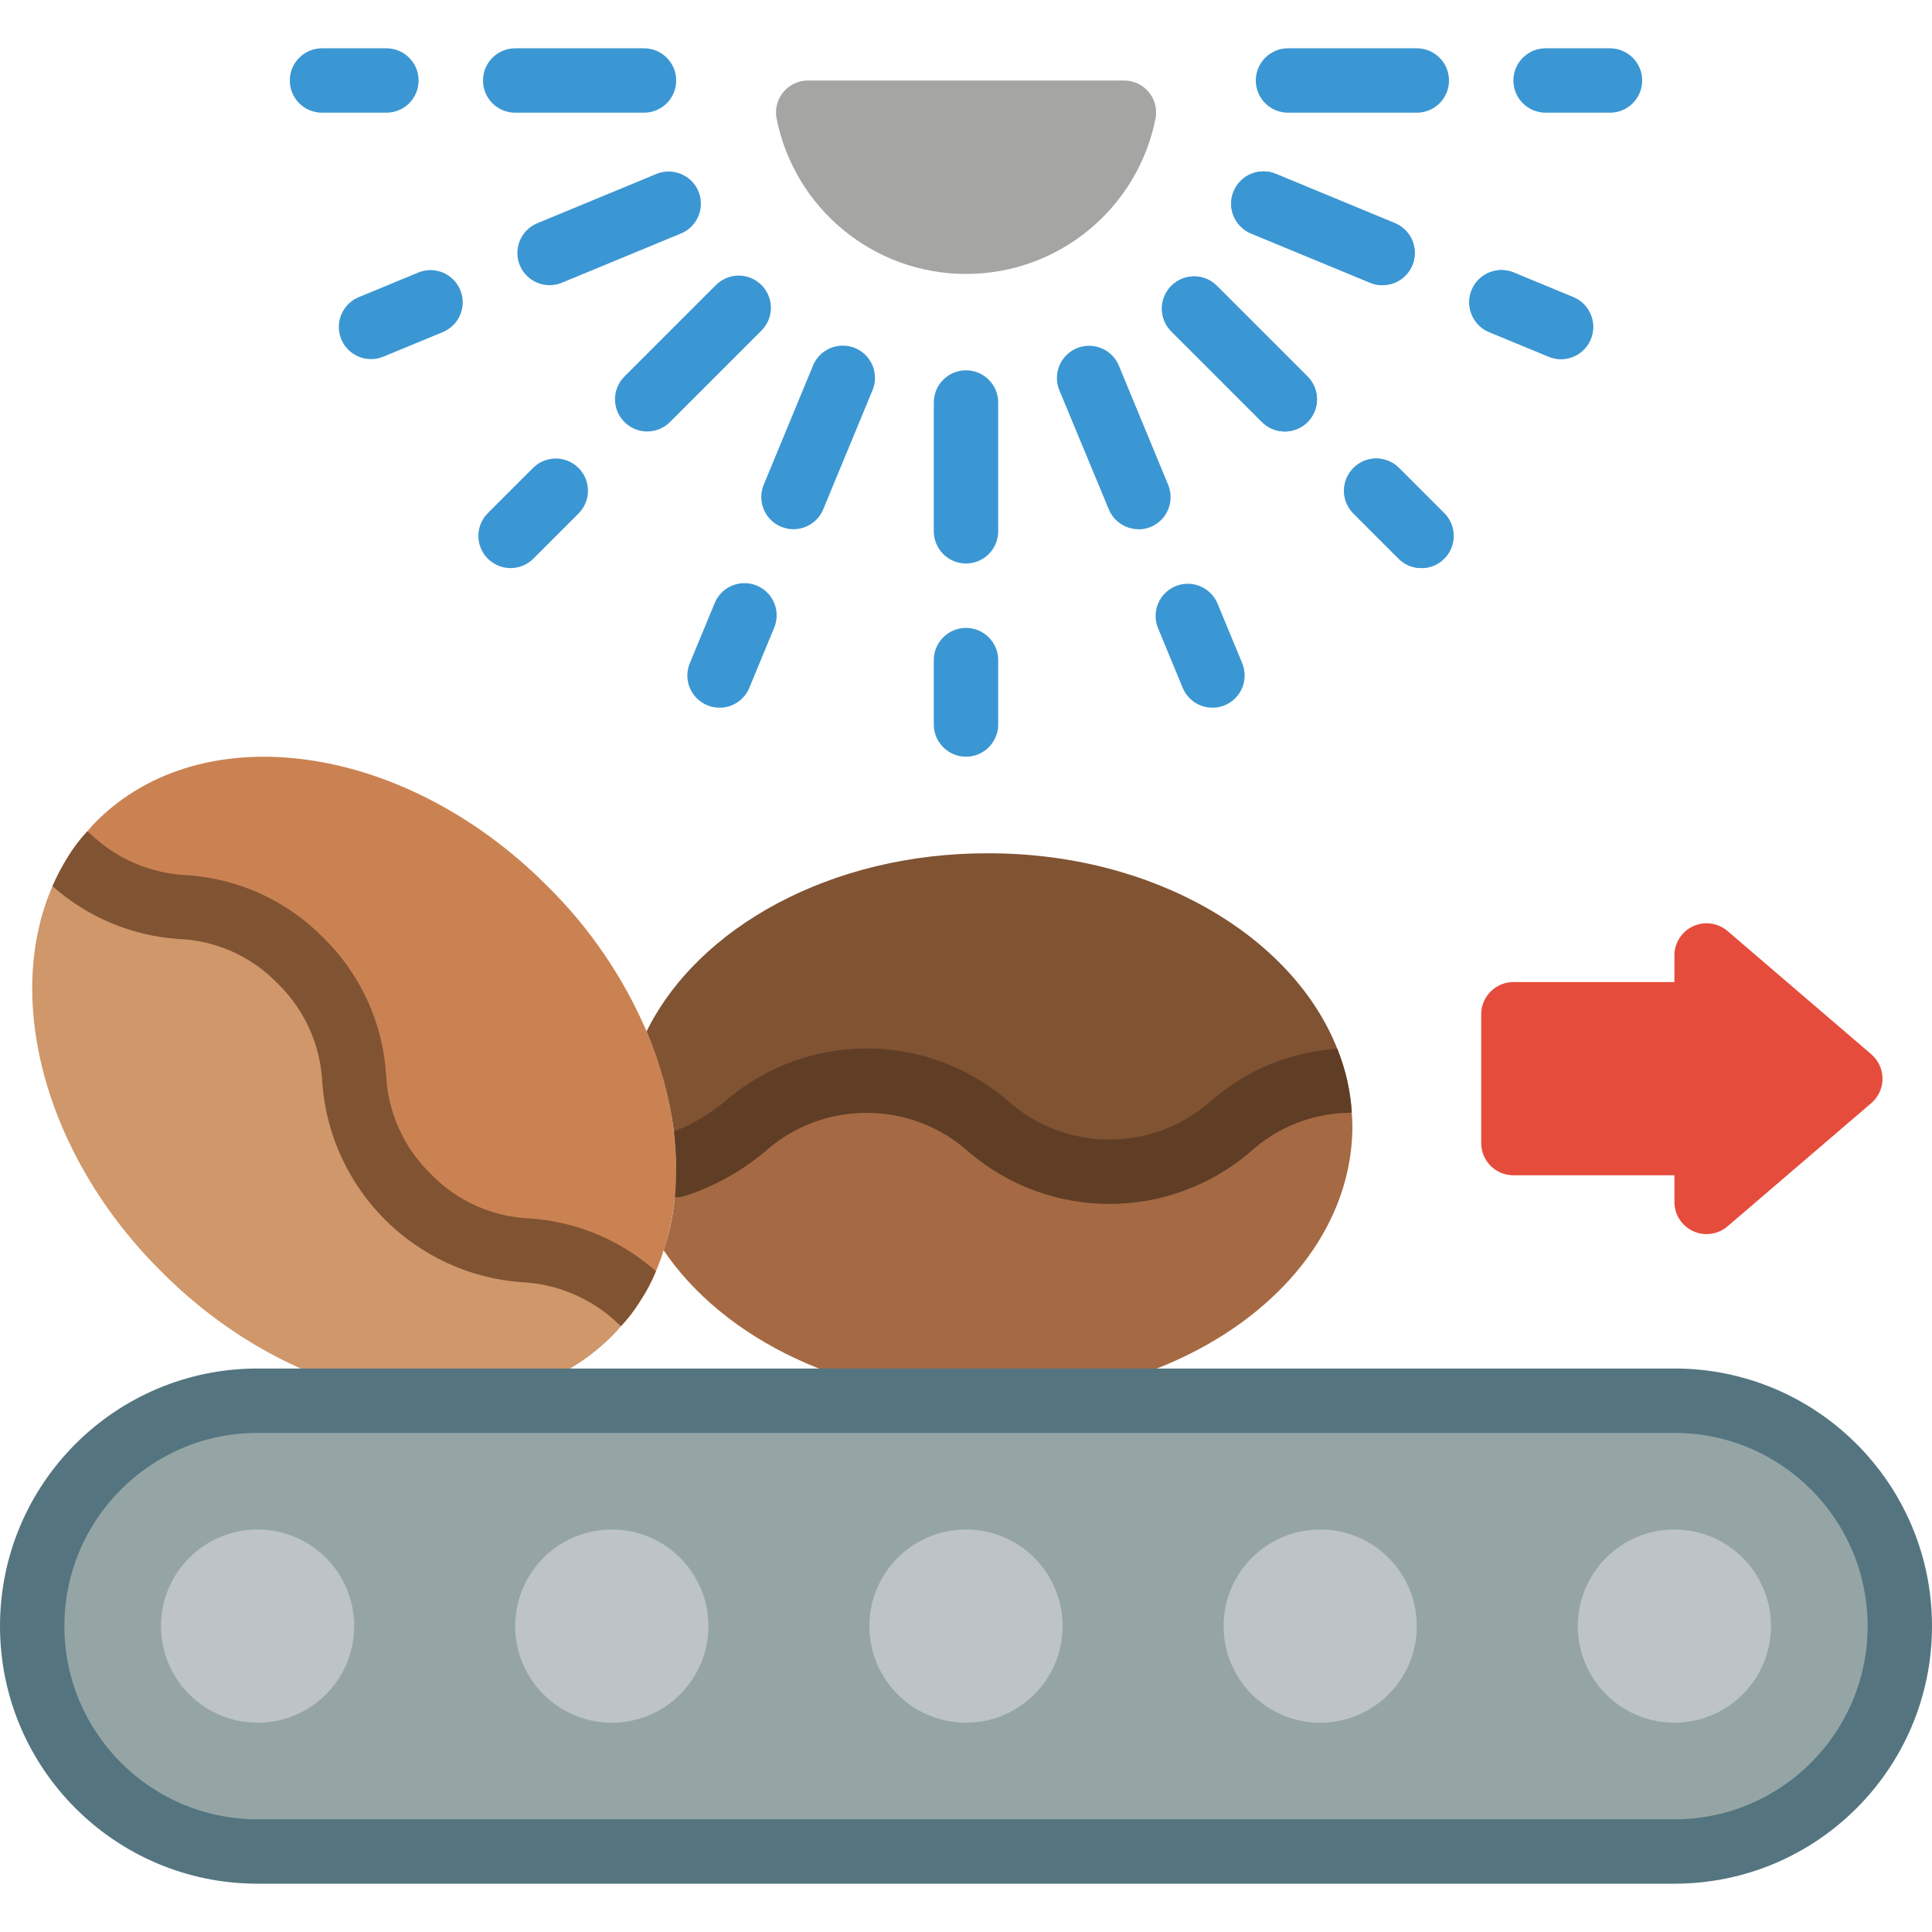<svg height="512" viewBox="0 0 60 57" width="512" xmlns="http://www.w3.org/2000/svg"><g id="Page-1" fill="none" fill-rule="evenodd"><g id="049---Washing-Beans" fill-rule="nonzero"><path id="Shape" d="m19.89 38.89c-.173.283-.374.547-.6.79-.09.11-.19.22-.29.32-3.32 3.31-9.58 2.42-13.99-2.01-3.65-3.63-4.89-8.51-3.38-11.97.138-.314.298-.619.48-.91 2.62 2.5 4.6.6 7.22 3.22 2.67 2.67.67 4.67 3.34 7.34 2.62 2.62 4.6.72 7.22 3.22z" fill="#cf976a"/><path id="Shape" d="m21 34.68c.02.899-.112 1.795-.39 2.65-.07.22-.15.44-.24.65-.13.318-.291.623-.48.91-2.62-2.5-4.6-.6-7.22-3.22-2.67-2.67-.67-4.67-3.34-7.34-2.62-2.62-4.6-.72-7.22-3.22.173-.283.374-.547.6-.79.09-.11.19-.22.29-.32 3.32-3.31 9.58-2.42 13.99 2.01 1.314 1.292 2.363 2.827 3.09 4.52.57 1.311.883 2.72.92 4.15z" fill="#cb8252"/><path id="Shape" d="m42 33.48c-.01 4.69-5.07 8.49-11.32 8.48-4.4.01-8.2-1.87-10.07-4.63.178-.535.295-1.089.35-1.65.03-.33.04-.66.04-1 2.26-.67 2.78-2.62 5.91-2.62 3.77 0 3.77 2.83 7.55 2.83 3.7 0 3.76-2.74 7.38-2.83.072.323.119.65.14.98.01.15.02.29.02.44z" fill="#a56a43"/><path id="Shape" d="m41.84 32.06c-3.62.09-3.68 2.83-7.38 2.83-3.78 0-3.78-2.83-7.55-2.83-3.13 0-3.65 1.95-5.91 2.62-.01-.34-.03-.69-.07-1.04-.14-1.071-.426-2.117-.85-3.11 1.6-3.24 5.74-5.54 10.6-5.53 5.13-.01 9.46 2.56 10.85 6.07.129.321.232.652.31.99z" fill="#805333"/><path id="Shape" d="m20.37 37.98c-.13.318-.291.623-.48.91-.173.283-.374.547-.6.79-.032-.02-.063-.044-.09-.07-.813-.782-1.883-1.241-3.01-1.29-3.304-.25-5.93-2.876-6.18-6.18-.049-1.173-.546-2.283-1.39-3.1-.813-.843-1.92-1.337-3.09-1.38-1.445-.101-2.817-.678-3.9-1.64.138-.314.298-.619.48-.91.173-.283.374-.547.6-.79.032.02.063.044.09.07.813.782 1.883 1.241 3.01 1.29 1.6.106 3.106.796 4.23 1.94 1.151 1.124 1.845 2.635 1.95 4.24.049 1.173.546 2.283 1.39 3.1.813.843 1.92 1.337 3.09 1.38 1.445.101 2.817.678 3.9 1.64z" fill="#805333"/><path id="Shape" d="m41.98 33.04c-.034.016-.072.023-.11.02-1.131.022-2.215.456-3.05 1.22-2.518 2.15-6.227 2.146-8.74-.01-1.802-1.613-4.528-1.613-6.33 0-.729.61-1.567 1.075-2.47 1.37-.103.032-.212.046-.32.04.03-.33.04-.66.04-1s-.03-.69-.07-1.04c.585-.23 1.129-.554 1.61-.96 2.513-2.156 6.222-2.16 8.74-.01 1.8 1.623 4.535 1.627 6.34.01 1.091-.951 2.465-1.517 3.91-1.61.129.321.232.652.31.99.072.323.119.65.14.98z" fill="#603e26"/><rect id="Rectangle-path" fill="#95a5a5" height="14" rx="7" width="58" x="1" y="42"/><path id="Shape" d="m52 57h-44c-4.418 0-8-3.582-8-8s3.582-8 8-8h44c4.418 0 8 3.582 8 8s-3.582 8-8 8zm-44-14c-3.314 0-6 2.686-6 6s2.686 6 6 6h44c3.314 0 6-2.686 6-6s-2.686-6-6-6z" fill="#547580"/><circle id="Oval" cx="8" cy="49" fill="#bdc3c7" r="3"/><circle id="Oval" cx="19" cy="49" fill="#bdc3c7" r="3"/><circle id="Oval" cx="41" cy="49" fill="#bdc3c7" r="3"/><circle id="Oval" cx="52" cy="49" fill="#bdc3c7" r="3"/><circle id="Oval" cx="30" cy="49" fill="#bdc3c7" r="3"/><path id="Shape" d="m52 35.826v-.826h-5c-.552 0-1-.448-1-1v-4c0-.552.448-1 1-1h5v-.826c0-.391.227-.745.582-.909.355-.163.772-.105 1.069.15l4.463 3.826c.221.19.349.467.349.759s-.127.569-.349.759l-4.463 3.826c-.296.254-.714.313-1.069.15-.355-.163-.582-.518-.582-.909z" fill="#e64c3c"/><g fill="#3b97d3"><path id="Shape" d="m12 2h-2c-.552 0-1-.448-1-1s.448-1 1-1h2c.552 0 1 .448 1 1s-.448 1-1 1z"/><path id="Shape" d="m20 2h-4c-.552 0-1-.448-1-1s.448-1 1-1h4c.552 0 1 .448 1 1s-.448 1-1 1z"/><path id="Shape" d="m50 2h-2c-.552 0-1-.448-1-1s.448-1 1-1h2c.552 0 1 .448 1 1s-.448 1-1 1z"/><path id="Shape" d="m44 2h-4c-.552 0-1-.448-1-1s.448-1 1-1h4c.552 0 1 .448 1 1s-.448 1-1 1z"/><path id="Shape" d="m30 22c-.552 0-1-.448-1-1v-2c0-.552.448-1 1-1s1 .448 1 1v2c0 .552-.448 1-1 1z"/><path id="Shape" d="m30 16c-.552 0-1-.448-1-1v-4c0-.552.448-1 1-1s1 .448 1 1v4c0 .552-.448 1-1 1z"/><path id="Shape" d="m15.857 16.143c-.404-0-.769-.244-.924-.617-.155-.374-.069-.804.217-1.09l1.415-1.415c.392-.379 1.016-.374 1.402.012s.391 1.009.012 1.402l-1.415 1.415c-.187.188-.442.293-.707.293z"/><path id="Shape" d="m20.1 11.9c-.404-0-.769-.244-.924-.617-.155-.374-.069-.804.217-1.09l2.828-2.828c.251-.26.623-.364.973-.273.35.092.623.365.714.714.092.35-.013.721-.273.973l-2.828 2.828c-.187.188-.442.293-.707.293z"/><path id="Shape" d="m44.143 16.143c-.265-0-.52-.105-.707-.293l-1.415-1.415c-.379-.392-.374-1.016.012-1.402s1.009-.391 1.402-.012l1.415 1.415c.286.286.371.716.217 1.09-.155.374-.519.617-.924.617z"/><path id="Shape" d="m39.9 11.9c-.265-0-.52-.105-.707-.293l-2.828-2.828c-.379-.392-.374-1.016.012-1.402.386-.386 1.009-.391 1.402-.012l2.828 2.828c.286.286.371.716.217 1.09-.155.374-.519.617-.924.617z"/><path id="Shape" d="m44.143 16.143c-.265-0-.52-.105-.707-.293l-1.415-1.415c-.379-.392-.374-1.016.012-1.402s1.009-.391 1.402-.012l1.415 1.415c.286.286.371.716.217 1.09-.155.374-.519.617-.924.617z"/><path id="Shape" d="m39.9 11.9c-.265-0-.52-.105-.707-.293l-2.828-2.828c-.379-.392-.374-1.016.012-1.402.386-.386 1.009-.391 1.402-.012l2.828 2.828c.286.286.371.716.217 1.09-.155.374-.519.617-.924.617z"/><path id="Shape" d="m11.522 9.653c-.477-0-.888-.337-.98-.805-.093-.468.158-.936.598-1.119l1.847-.764c.51-.212 1.095.031 1.307.541s-.031 1.095-.541 1.307l-1.848.764c-.121.05-.252.076-.383.076z"/><path id="Shape" d="m17.065 7.357c-.476-.001-.885-.338-.978-.805-.093-.467.157-.935.596-1.118l3.7-1.531c.33-.137.708-.087.992.13.284.217.43.57.383.924s-.279.657-.609.794l-3.7 1.53c-.122.05-.252.076-.384.076z"/><path id="Shape" d="m37.653 20.478c-.405-0-.769-.244-.924-.618l-.764-1.847c-.137-.33-.087-.708.13-.992.217-.284.57-.43.924-.383.354.047.657.279.794.609l.764 1.848c.128.309.093.661-.092.939-.186.278-.498.445-.832.444z"/><path id="Shape" d="m35.357 14.935c-.404-0-.769-.244-.923-.618l-1.534-3.695c-.137-.33-.087-.708.13-.992.217-.284.57-.43.924-.383.354.047.657.279.794.609l1.53 3.7c.128.309.093.661-.092.939-.186.278-.498.445-.832.444z"/><path id="Shape" d="m22.347 20.478c-.334 0-.646-.167-.832-.444-.186-.278-.22-.63-.092-.939l.765-1.848c.132-.338.436-.578.795-.627.359-.05.717.099.935.388.218.289.263.674.117 1.006l-.764 1.847c-.155.374-.519.618-.924.618z"/><path id="Shape" d="m24.643 14.935c-.334 0-.646-.167-.832-.444-.186-.278-.22-.63-.092-.939l1.53-3.7c.137-.33.439-.562.794-.609.354-.047.707.099.924.383.217.284.267.662.13.992l-1.531 3.7c-.155.373-.519.617-.923.617z"/><path id="Shape" d="m48.478 9.653c-.131 0-.262-.026-.383-.076l-1.848-.764c-.33-.137-.562-.439-.609-.794s.099-.707.383-.924.662-.267.992-.13l1.847.764c.441.182.691.651.598 1.119-.093.468-.503.805-.98.805z"/><path id="Shape" d="m42.935 7.357c-.131 0-.262-.026-.383-.076l-3.7-1.53c-.511-.213-.753-.799-.54-1.31.213-.511.799-.753 1.31-.541l3.7 1.531c.439.183.689.651.596 1.118-.093.467-.502.804-.978.805z"/><path id="Shape" d="m48.478 9.653c-.131 0-.262-.026-.383-.076l-1.848-.764c-.33-.137-.562-.439-.609-.794s.099-.707.383-.924.662-.267.992-.13l1.847.764c.441.182.691.651.598 1.119-.093.468-.503.805-.98.805z"/><path id="Shape" d="m42.935 7.357c-.131 0-.262-.026-.383-.076l-3.7-1.53c-.511-.213-.753-.799-.54-1.31.213-.511.799-.753 1.31-.541l3.7 1.531c.439.183.689.651.596 1.118-.093.467-.502.804-.978.805z"/></g><path id="Shape" d="m34.9 1c.293-.003.573.123.764.345.191.222.275.518.228.807-.548 2.82-3.017 4.856-5.89 4.856s-5.342-2.036-5.89-4.856c-.047-.289.036-.583.226-.805.19-.222.469-.349.762-.347z" fill="#a5a5a4"/></g></g></svg>